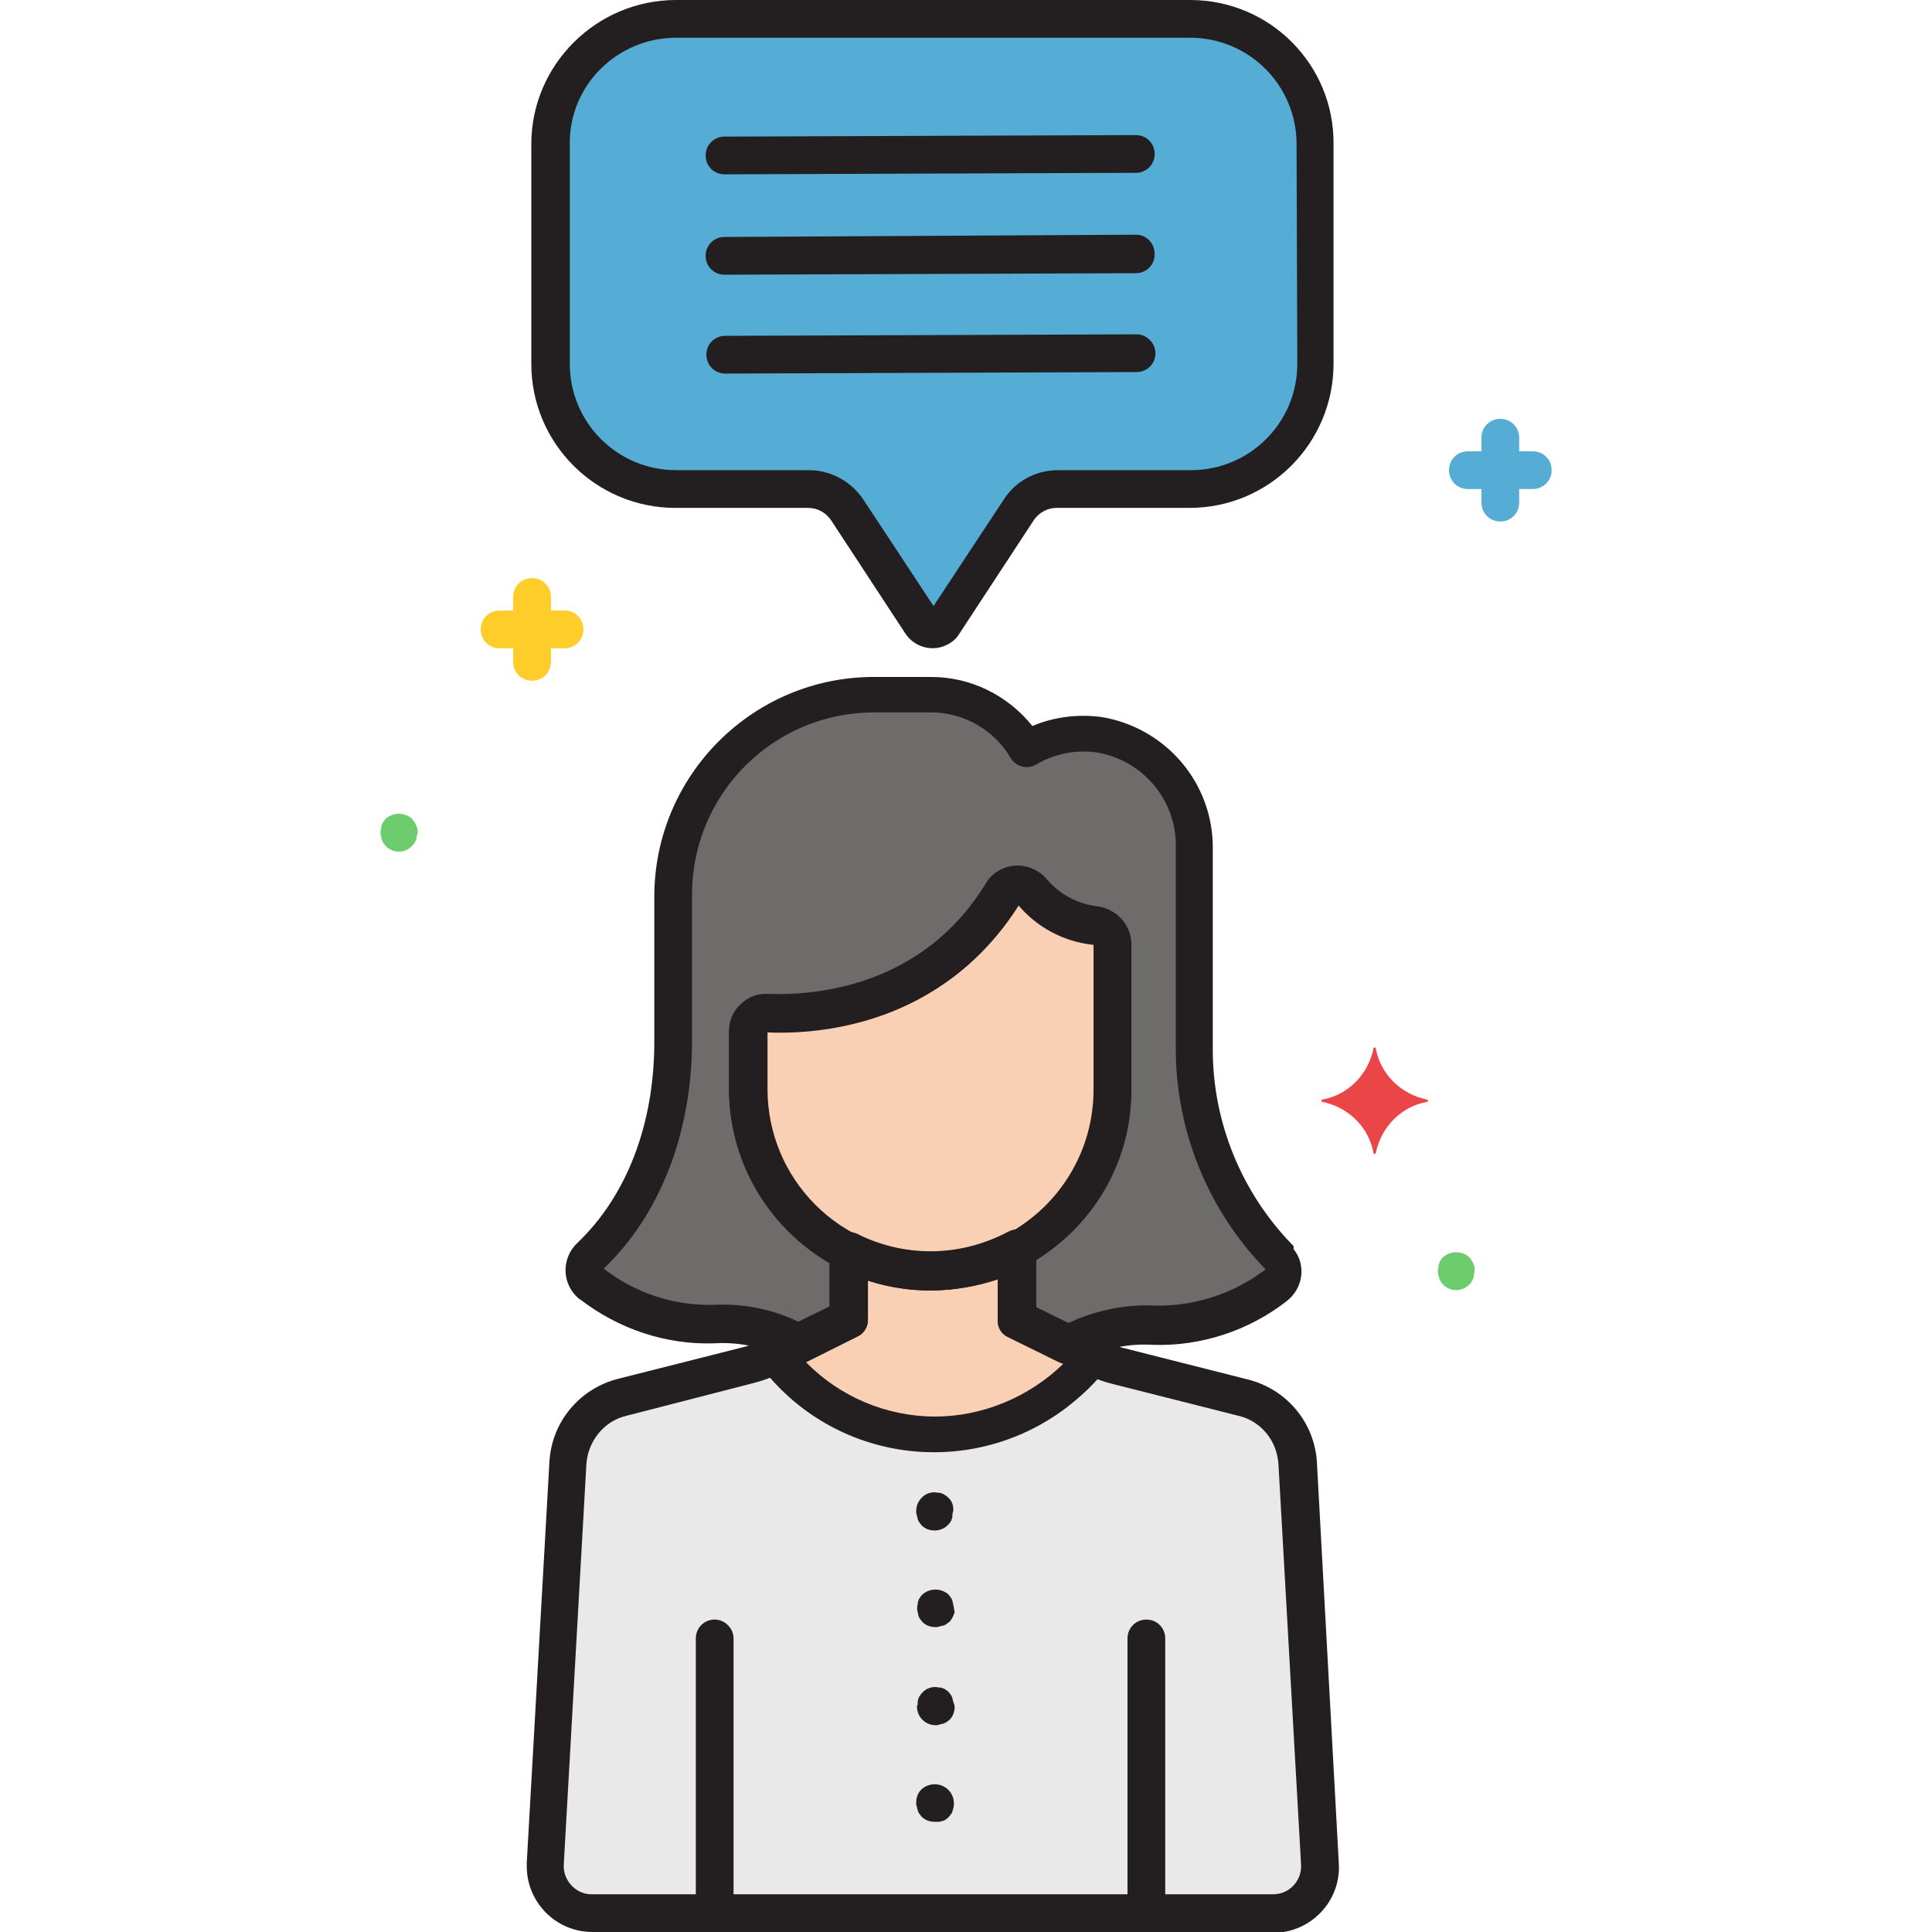 <?xml version="1.0" encoding="utf-8"?>
<!-- Generator: Adobe Illustrator 21.0.0, SVG Export Plug-In . SVG Version: 6.00 Build 0)  -->
<svg xmlns="http://www.w3.org/2000/svg" xmlns:xlink="http://www.w3.org/1999/xlink" version="1.1" id="Layer_1" x="0px" y="0px" viewBox="0 0 256 256" style="enable-background:new 0 0 256 256;" xml:space="preserve" width="512" height="512">
<style type="text/css">
	.st0{fill:#F9D0B4;}
	.st1{fill:#E9E9EA;}
	.st2{fill:#6D6C6B;}
	.st3{fill:#55ACD5;}
	.st4{fill:#FFCD29;}
	.st5{fill:#6DCC6D;}
	.st6{fill:#EA4647;}
	.st7{fill:#231F20;}
</style>
<g id="Layer_34">
	<path class="st0" d="M145.3,122.6c-3.3-0.4-6.3-1.9-8.4-4.4c-0.9-1.1-2.5-1.2-3.6-0.3c-0.2,0.2-0.4,0.4-0.5,0.6   c-9.2,15-24.8,16-31,15.8c-1.4-0.1-2.6,1-2.6,2.4c0,0,0,0.1,0,0.1v7.5c0,13.3,10.8,24.1,24.2,24.2l0,0c13.3,0,24.1-10.8,24.2-24.2   v-19.2C147.5,123.8,146.5,122.8,145.3,122.6z"/>
	<path class="st1" d="M175,246.9l-3-53.1c-0.2-4.2-3.1-7.7-7.2-8.7l-16.6-4.2c-1.4-0.4-2.8-0.9-4.1-1.5l-9.3-4.6v-9.3   c-6.9,3.8-15.2,3.9-22.3,0.4v8.9l-9.3,4.6c-1.3,0.6-2.7,1.1-4.1,1.5l-16.6,4.2c-4.1,1-7,4.6-7.2,8.7l-3,53.1   c-0.2,3.4,2.4,6.4,5.9,6.6c0.1,0,0.2,0,0.4,0h90.3c3.4,0,6.2-2.8,6.2-6.2C175,247.2,175,247.1,175,246.9z"/>
	<path class="st0" d="M134.8,174.8v-9.3c-6.9,3.8-15.2,3.9-22.3,0.4v8.9l-9.7,4.8c8.8,11.7,25.3,14,37,5.2c1.9-1.4,3.6-3.1,5.1-5.1   L134.8,174.8z"/>
	<path class="st2" d="M169.4,166.6L169.4,166.6c-7.1-7.4-11.1-17.3-11.2-27.6v-26.6c0.1-7.5-5.3-13.8-12.7-15   c-3.3-0.5-6.7,0.2-9.6,2c-2.7-4.5-7.5-7.2-12.6-7.2h-7.6c-14.7,0-26.6,11.9-26.6,26.6V138c0,10.5-3.3,21.2-10.9,28.5   c-1,0.9-1,2.5-0.1,3.5c0.1,0.1,0.2,0.2,0.3,0.3c4.6,3.6,10.3,5.4,16.1,5.3c3.5-0.2,7,0.5,10.1,2l0.2,0.1c0.4,0.2,0.7,0.3,1.1,0.5   l6.6-3.3v-8.9c-8.2-4.1-13.4-12.5-13.4-21.6v-7.5c0-1.4,1.1-2.5,2.5-2.5c0,0,0.1,0,0.1,0c6.2,0.3,21.8-0.7,31-15.8   c0.7-1.2,2.3-1.6,3.5-0.8c0.2,0.1,0.4,0.3,0.6,0.5c2.1,2.5,5.1,4.1,8.4,4.4c1.3,0.2,2.2,1.2,2.2,2.5v19.2c0,8.9-4.9,17-12.7,21.3   v9.3l6.7,3.3c0.5-0.2,0.9-0.4,1.4-0.6c3.1-1.5,6.6-2.2,10.1-2c5.8,0.1,11.5-1.7,16.1-5.3c1.1-0.8,1.3-2.4,0.5-3.4   C169.5,166.7,169.5,166.6,169.4,166.6z"/>
	<path class="st3" d="M157.7,2.5H89.6C80.4,2.5,73,10,72.9,19.1v29.1c0,9.2,7.5,16.6,16.6,16.6h17.6c2,0,4,1,5.1,2.7l9.9,15.1   c0.5,0.8,1.6,1,2.4,0.5c0.2-0.1,0.4-0.3,0.5-0.5l9.9-15.1c1.1-1.7,3-2.7,5.1-2.7h17.6c9.2,0,16.6-7.5,16.6-16.6V19.1   C174.3,10,166.9,2.5,157.7,2.5z"/>
	<path class="st3" d="M203.1,59.8h-1.8V58c0-1.4-1.1-2.5-2.5-2.5s-2.5,1.1-2.5,2.5v1.8h-1.8c-1.4,0-2.5,1.1-2.5,2.5   c0,1.4,1.1,2.5,2.5,2.5h1.8v1.8c0,1.4,1.1,2.5,2.5,2.5s2.5-1.1,2.5-2.5v-1.8h1.8c1.4,0,2.5-1.1,2.5-2.5S204.5,59.8,203.1,59.8z"/>
	<path class="st4" d="M74.9,80.9H73v-1.8c0-1.4-1.1-2.5-2.5-2.5S68,77.7,68,79.1v1.8h-1.8c-1.4,0-2.5,1.1-2.5,2.5s1.1,2.5,2.5,2.5   H68v1.8c0,1.4,1.1,2.5,2.5,2.5s2.5-1.1,2.5-2.5v-1.8h1.8c1.4,0,2.5-1.1,2.5-2.5S76.2,80.9,74.9,80.9z"/>
	<path class="st5" d="M195.4,167.9c-0.1-0.3-0.2-0.6-0.4-0.9c-0.1-0.1-0.2-0.3-0.3-0.4c-1-0.9-2.5-0.9-3.5,0   c-0.1,0.1-0.2,0.2-0.3,0.4c-0.1,0.1-0.2,0.3-0.2,0.4c-0.1,0.2-0.1,0.3-0.1,0.5c-0.1,0.3-0.1,0.7,0,1c0,0.2,0.1,0.3,0.1,0.5   c0.1,0.1,0.1,0.3,0.2,0.4c0.1,0.1,0.2,0.3,0.3,0.4c1,1,2.5,1,3.5,0c0,0,0,0,0,0c0.1-0.1,0.2-0.2,0.3-0.4c0.1-0.1,0.2-0.3,0.2-0.4   c0.1-0.1,0.1-0.3,0.1-0.5C195.4,168.6,195.4,168.3,195.4,167.9z"/>
	<path class="st5" d="M55.3,109.8c-0.1-0.3-0.2-0.6-0.4-0.9c-0.1-0.1-0.2-0.3-0.3-0.4c-1-0.9-2.5-0.9-3.5,0   c-0.1,0.1-0.2,0.2-0.3,0.4c-0.1,0.1-0.2,0.3-0.2,0.4c-0.1,0.2-0.1,0.3-0.1,0.5c-0.1,0.3-0.1,0.7,0,1c0,0.2,0.1,0.3,0.1,0.5   c0.1,0.1,0.1,0.3,0.2,0.4c0.1,0.1,0.2,0.3,0.3,0.4c1,1,2.5,1,3.5,0c0,0,0,0,0,0c0.1-0.1,0.2-0.2,0.3-0.4c0.1-0.1,0.2-0.3,0.2-0.4   c0.1-0.1,0.1-0.3,0.1-0.5C55.4,110.5,55.4,110.1,55.3,109.8z"/>
	<path class="st6" d="M189.1,145.7c-3.5-0.7-6.2-3.4-6.8-6.8c0-0.1-0.1-0.1-0.2-0.1c-0.1,0-0.1,0.1-0.1,0.1   c-0.7,3.5-3.4,6.2-6.8,6.8c-0.1,0-0.1,0.1-0.1,0.2c0,0.1,0.1,0.1,0.1,0.1c3.5,0.7,6.2,3.4,6.8,6.8c0,0.1,0.1,0.1,0.2,0.1   c0.1,0,0.1-0.1,0.1-0.1c0.7-3.5,3.4-6.2,6.8-6.8c0.1,0,0.1-0.1,0.1-0.2C189.2,145.8,189.2,145.7,189.1,145.7z"/>
	<path class="st7" d="M125.6,198.4c-0.1-0.1-0.2-0.2-0.4-0.3c-0.1-0.1-0.3-0.2-0.4-0.2c-0.1-0.1-0.3-0.1-0.5-0.1   c-0.8-0.2-1.7,0.1-2.2,0.7c-0.5,0.5-0.7,1.1-0.7,1.8c0,0.2,0,0.3,0.1,0.5c0,0.2,0.1,0.3,0.1,0.5c0.1,0.2,0.1,0.3,0.2,0.4   c0.1,0.1,0.2,0.3,0.3,0.4c0.5,0.5,1.1,0.7,1.8,0.7c0.3,0,0.7-0.1,0.9-0.2c0.2-0.1,0.3-0.1,0.4-0.2c0.3-0.2,0.5-0.4,0.7-0.7   c0.1-0.1,0.2-0.3,0.2-0.4c0.1-0.2,0.1-0.3,0.1-0.5c0-0.2,0-0.3,0.1-0.5C126.4,199.5,126.1,198.8,125.6,198.4z"/>
	<path class="st7" d="M126.3,212.6c0-0.2-0.1-0.3-0.1-0.5c-0.1-0.2-0.1-0.3-0.2-0.4c-0.1-0.1-0.2-0.3-0.3-0.4c-1-0.9-2.5-0.9-3.5,0   c-0.1,0.1-0.2,0.2-0.3,0.4c-0.1,0.1-0.2,0.3-0.2,0.4c-0.1,0.2-0.1,0.3-0.1,0.5c-0.1,0.3-0.1,0.7,0,1c0,0.2,0.1,0.3,0.1,0.5   c0.1,0.2,0.1,0.3,0.2,0.4c0.1,0.1,0.2,0.3,0.3,0.4c0.5,0.5,1.1,0.7,1.8,0.7c0.2,0,0.3,0,0.5-0.1c0.2,0,0.3-0.1,0.5-0.1   c0.2-0.1,0.3-0.1,0.4-0.2c0.1-0.1,0.3-0.2,0.4-0.3c0.1-0.1,0.2-0.2,0.3-0.4c0.2-0.3,0.3-0.6,0.4-0.9   C126.4,213.2,126.4,212.9,126.3,212.6L126.3,212.6z"/>
	<path class="st7" d="M126.3,225.5c0-0.2-0.1-0.3-0.1-0.5c-0.1-0.2-0.1-0.3-0.2-0.4c-0.1-0.1-0.2-0.3-0.3-0.4   c-0.1-0.1-0.2-0.2-0.4-0.3c-0.1-0.1-0.3-0.2-0.4-0.2c-0.2-0.1-0.3-0.1-0.5-0.1c-0.8-0.2-1.7,0.1-2.2,0.7c-0.1,0.1-0.2,0.2-0.3,0.4   c-0.1,0.1-0.2,0.3-0.2,0.4c-0.1,0.2-0.1,0.3-0.1,0.5c0,0.2,0,0.3-0.1,0.5c0,1.4,1.1,2.5,2.5,2.5c0.2,0,0.3,0,0.5-0.1   c0.2,0,0.3-0.1,0.5-0.1c0.1-0.1,0.3-0.1,0.4-0.2c0.1-0.1,0.3-0.2,0.4-0.3c0.5-0.5,0.7-1.1,0.7-1.8   C126.4,225.8,126.4,225.6,126.3,225.5z"/>
	<path class="st7" d="M125.6,237.1c-1-0.9-2.5-0.9-3.5,0c-0.5,0.5-0.7,1.1-0.7,1.8c0,0.2,0,0.3,0.1,0.5c0,0.2,0.1,0.3,0.1,0.5   c0.1,0.2,0.1,0.3,0.2,0.4c0.1,0.1,0.2,0.3,0.3,0.4c0.5,0.5,1.1,0.7,1.8,0.7c0.2,0,0.3,0,0.5,0c0.2,0,0.3-0.1,0.5-0.1   c0.2-0.1,0.3-0.1,0.4-0.2c0.3-0.2,0.5-0.4,0.7-0.7c0.1-0.1,0.2-0.3,0.2-0.4c0.1-0.3,0.2-0.6,0.2-1   C126.4,238.2,126.1,237.6,125.6,237.1z"/>
	<path class="st7" d="M123.3,171c-14.7,0-26.7-12-26.7-26.7v-7.5c0-1.4,0.6-2.7,1.5-3.6c1-1,2.3-1.5,3.7-1.4   c5.8,0.2,20.2-0.7,28.8-14.6c0.8-1.4,2.3-2.3,3.9-2.4c1.6-0.1,3.2,0.5,4.2,1.8c1.7,2,4.2,3.3,6.8,3.6c2.5,0.3,4.4,2.4,4.4,5v19.2   C150,159,138,170.9,123.3,171z M101.7,136.7l0,7.6c0,12,9.7,21.7,21.7,21.7c12,0,21.7-9.7,21.7-21.7v-19.2c-3.9-0.4-7.5-2.3-10-5.3   C125,135.9,108.3,137,101.7,136.7z"/>
	<path class="st7" d="M151.9,256c-1.4,0-2.5-1.1-2.5-2.5v-36.4c0-1.4,1.1-2.5,2.5-2.5s2.5,1.1,2.5,2.5v36.4   C154.4,254.9,153.3,256,151.9,256z"/>
	<path class="st7" d="M94.7,214.6c-1.4,0-2.5,1.1-2.5,2.5v36.4c0,1.4,1.1,2.5,2.5,2.5s2.5-1.1,2.5-2.5v-36.4   C97.2,215.7,96,214.6,94.7,214.6z"/>
	<path class="st7" d="M168.8,256H78.5c-4.8,0-8.7-3.9-8.7-8.7c0-0.2,0-0.3,0-0.5l3-53.1c0.3-5.3,4-9.7,9.1-11l16.6-4.2   c1.2-0.3,2.4-0.8,3.6-1.3l7.9-3.9v-7.4c0-1.4,1.1-2.5,2.5-2.5c0.4,0,0.8,0.1,1.1,0.3c3,1.5,6.3,2.3,9.7,2.3c3.6,0,7.1-0.9,10.3-2.6   c1.2-0.7,2.7-0.2,3.4,1c0.2,0.4,0.3,0.8,0.3,1.2v7.8l7.9,3.9c1.2,0.6,2.4,1,3.6,1.3l16.6,4.2c5.1,1.3,8.8,5.7,9.1,11l2.9,53.1l0,0   c0.3,4.8-3.4,8.9-8.2,9.2C169.1,256,169,256,168.8,256z M115,169.6v5.2c0,1-0.5,1.8-1.4,2.2l-9.3,4.6c-1.5,0.7-3,1.3-4.6,1.7   L83,187.6c-3,0.7-5.1,3.4-5.3,6.4l-3,53.1c-0.1,2,1.5,3.8,3.5,3.9c0.1,0,0.1,0,0.2,0h90.3c2.1,0,3.7-1.7,3.7-3.7c0-0.1,0-0.1,0-0.2   l-3-53.1c-0.2-3.1-2.3-5.7-5.3-6.4l-16.6-4.2c-1.6-0.4-3.1-1-4.6-1.7l-9.3-4.6c-0.9-0.4-1.4-1.3-1.4-2.2v-5.5   C126.7,171.4,120.6,171.5,115,169.6L115,169.6z"/>
	<path class="st7" d="M157.7,0H89.6C79,0,70.4,8.6,70.4,19.1v29.1c0,10.6,8.6,19.1,19.1,19.1h17.6c1.2,0,2.3,0.6,3,1.6l9.9,15.1   c1.3,1.9,3.9,2.5,5.9,1.2c0.5-0.3,0.9-0.7,1.2-1.2l9.9-15.1c0.7-1,1.8-1.6,3-1.6h17.6c10.6,0,19.1-8.6,19.1-19.1V19.1   C176.8,8.6,168.3,0,157.7,0z M171.9,48.2c0,7.8-6.3,14.1-14.1,14.1h-17.6c-2.9,0-5.6,1.4-7.2,3.9l-9.3,14.1l-9.3-14.1   c-1.6-2.4-4.3-3.9-7.2-3.9H89.6c-7.8,0-14.1-6.3-14.1-14.1V19.1C75.4,11.3,81.8,5,89.6,5h68.1c7.8,0,14.1,6.3,14.1,14.1L171.9,48.2   z"/>
	<path class="st7" d="M150.5,17.9L150.5,17.9L96,18.1c-1.4,0-2.5,1.1-2.5,2.5s1.1,2.5,2.5,2.5h0l54.5-0.2c1.4,0,2.5-1.1,2.5-2.5   C153,19,151.9,17.9,150.5,17.9z"/>
	<path class="st7" d="M150.5,31.1L150.5,31.1L96,31.4c-1.4,0-2.5,1.1-2.5,2.5s1.1,2.5,2.5,2.5h0l54.5-0.2c1.4,0,2.5-1.1,2.5-2.5   C153,32.2,151.9,31.1,150.5,31.1z"/>
	<path class="st7" d="M150.6,44.3L150.6,44.3l-54.5,0.2c-1.4,0-2.5,1.1-2.5,2.5s1.1,2.5,2.5,2.5h0l54.5-0.2c1.4,0,2.5-1.1,2.5-2.5   C153.1,45.5,152,44.3,150.6,44.3L150.6,44.3z"/>
	<path class="st7" d="M171.2,164.9c-6.7-6.9-10.5-16.2-10.5-25.8v-26.6c0.1-8.7-6.2-16.1-14.8-17.5c-3.1-0.4-6.3,0-9.1,1.2   c-3.3-4.1-8.2-6.5-13.4-6.5h-7.6c-16.1,0-29.1,13.1-29.1,29.1V138c0,10.9-3.6,20.4-10.2,26.7c-2,1.9-2.1,5-0.2,7   c0.2,0.2,0.4,0.4,0.6,0.5c5.1,3.9,11.3,6,17.7,5.8c3.1-0.2,6.1,0.4,8.9,1.7l0.2,0.1c0.3,0.1,0.5,0.2,0.8,0.4l0.4,0.2   c0.7,0.3,1.5,0.3,2.1,0l6.6-3.3c0.9-0.4,1.4-1.3,1.4-2.2v-8.9c0-0.9-0.5-1.8-1.4-2.2c-7.4-3.7-12-11.2-12-19.4l0-7.6   c6.7,0.3,23.3-0.8,33.3-16.9c2.5,3,6.1,4.9,10,5.3v19.2c0,8-4.4,15.3-11.4,19.1c-0.8,0.4-1.3,1.3-1.3,2.2v9.3c0,1,0.5,1.8,1.4,2.2   l6.7,3.3c0.7,0.3,1.4,0.3,2.1,0l0.3-0.1c0.4-0.2,0.8-0.4,1.2-0.5c2.8-1.3,5.8-1.9,8.9-1.7c6.4,0.2,12.7-1.9,17.7-5.8   c2.2-1.7,2.6-4.8,0.9-6.9C171.5,165.1,171.3,165,171.2,164.9L171.2,164.9z M153.1,173c-3.9-0.2-7.8,0.6-11.3,2.2   c-0.1,0-0.2,0.1-0.3,0.1l-4.3-2.1V167c7.9-4.9,12.7-13.4,12.7-22.7v-19.2c0-2.5-1.9-4.6-4.4-5c-2.7-0.3-5.1-1.6-6.8-3.6   c-1-1.2-2.6-1.9-4.2-1.8c-1.6,0.1-3.1,1-3.9,2.4c-8.5,13.9-23,14.8-28.8,14.6c-1.4-0.1-2.7,0.4-3.7,1.4c-1,0.9-1.5,2.2-1.5,3.6v7.5   c0,9.5,5.1,18.4,13.4,23.1v5.9l-4.1,2l-0.2-0.1c-3.5-1.7-7.4-2.4-11.3-2.2c-5.2,0.1-10.3-1.6-14.4-4.8c7.5-7.2,11.7-18,11.7-30.3   v-19.3c0-13.3,10.8-24.1,24.1-24.1h7.6c4.3,0,8.3,2.3,10.5,6c0.7,1.2,2.2,1.6,3.4,0.9c0,0,0,0,0,0c2.4-1.4,5.2-2,8-1.6   c6.1,1,10.6,6.3,10.5,12.5V139c0,10.9,4.3,21.4,11.9,29.2C163.5,171.4,158.3,173.1,153.1,173L153.1,173z"/>
	<path class="st7" d="M147.3,179.2c-0.2-0.7-0.7-1.3-1.3-1.7l-8.7-4.3v-7.8c0-1.4-1.1-2.5-2.5-2.5c-0.4,0-0.8,0.1-1.2,0.3   c-3.2,1.7-6.7,2.6-10.3,2.6c-3.4,0-6.7-0.8-9.7-2.3c-1.2-0.6-2.7-0.1-3.4,1.1c-0.2,0.3-0.3,0.7-0.3,1.1v7.4l-8.3,4.1   c-1.2,0.6-1.7,2.1-1.1,3.3c0.1,0.1,0.2,0.3,0.2,0.4c9.6,12.8,27.7,15.3,40.5,5.7c2.1-1.6,4-3.4,5.6-5.5   C147.3,180.7,147.4,180,147.3,179.2z M123.9,187.7c-6.4,0-12.6-2.6-17.1-7.2l6.8-3.4c0.9-0.4,1.4-1.3,1.4-2.2v-5.2   c5.6,1.8,11.7,1.7,17.3-0.2v5.5c0,1,0.5,1.8,1.4,2.2l7.2,3.5C136.4,185.1,130.2,187.7,123.9,187.7z"/>
</g>
</svg>
